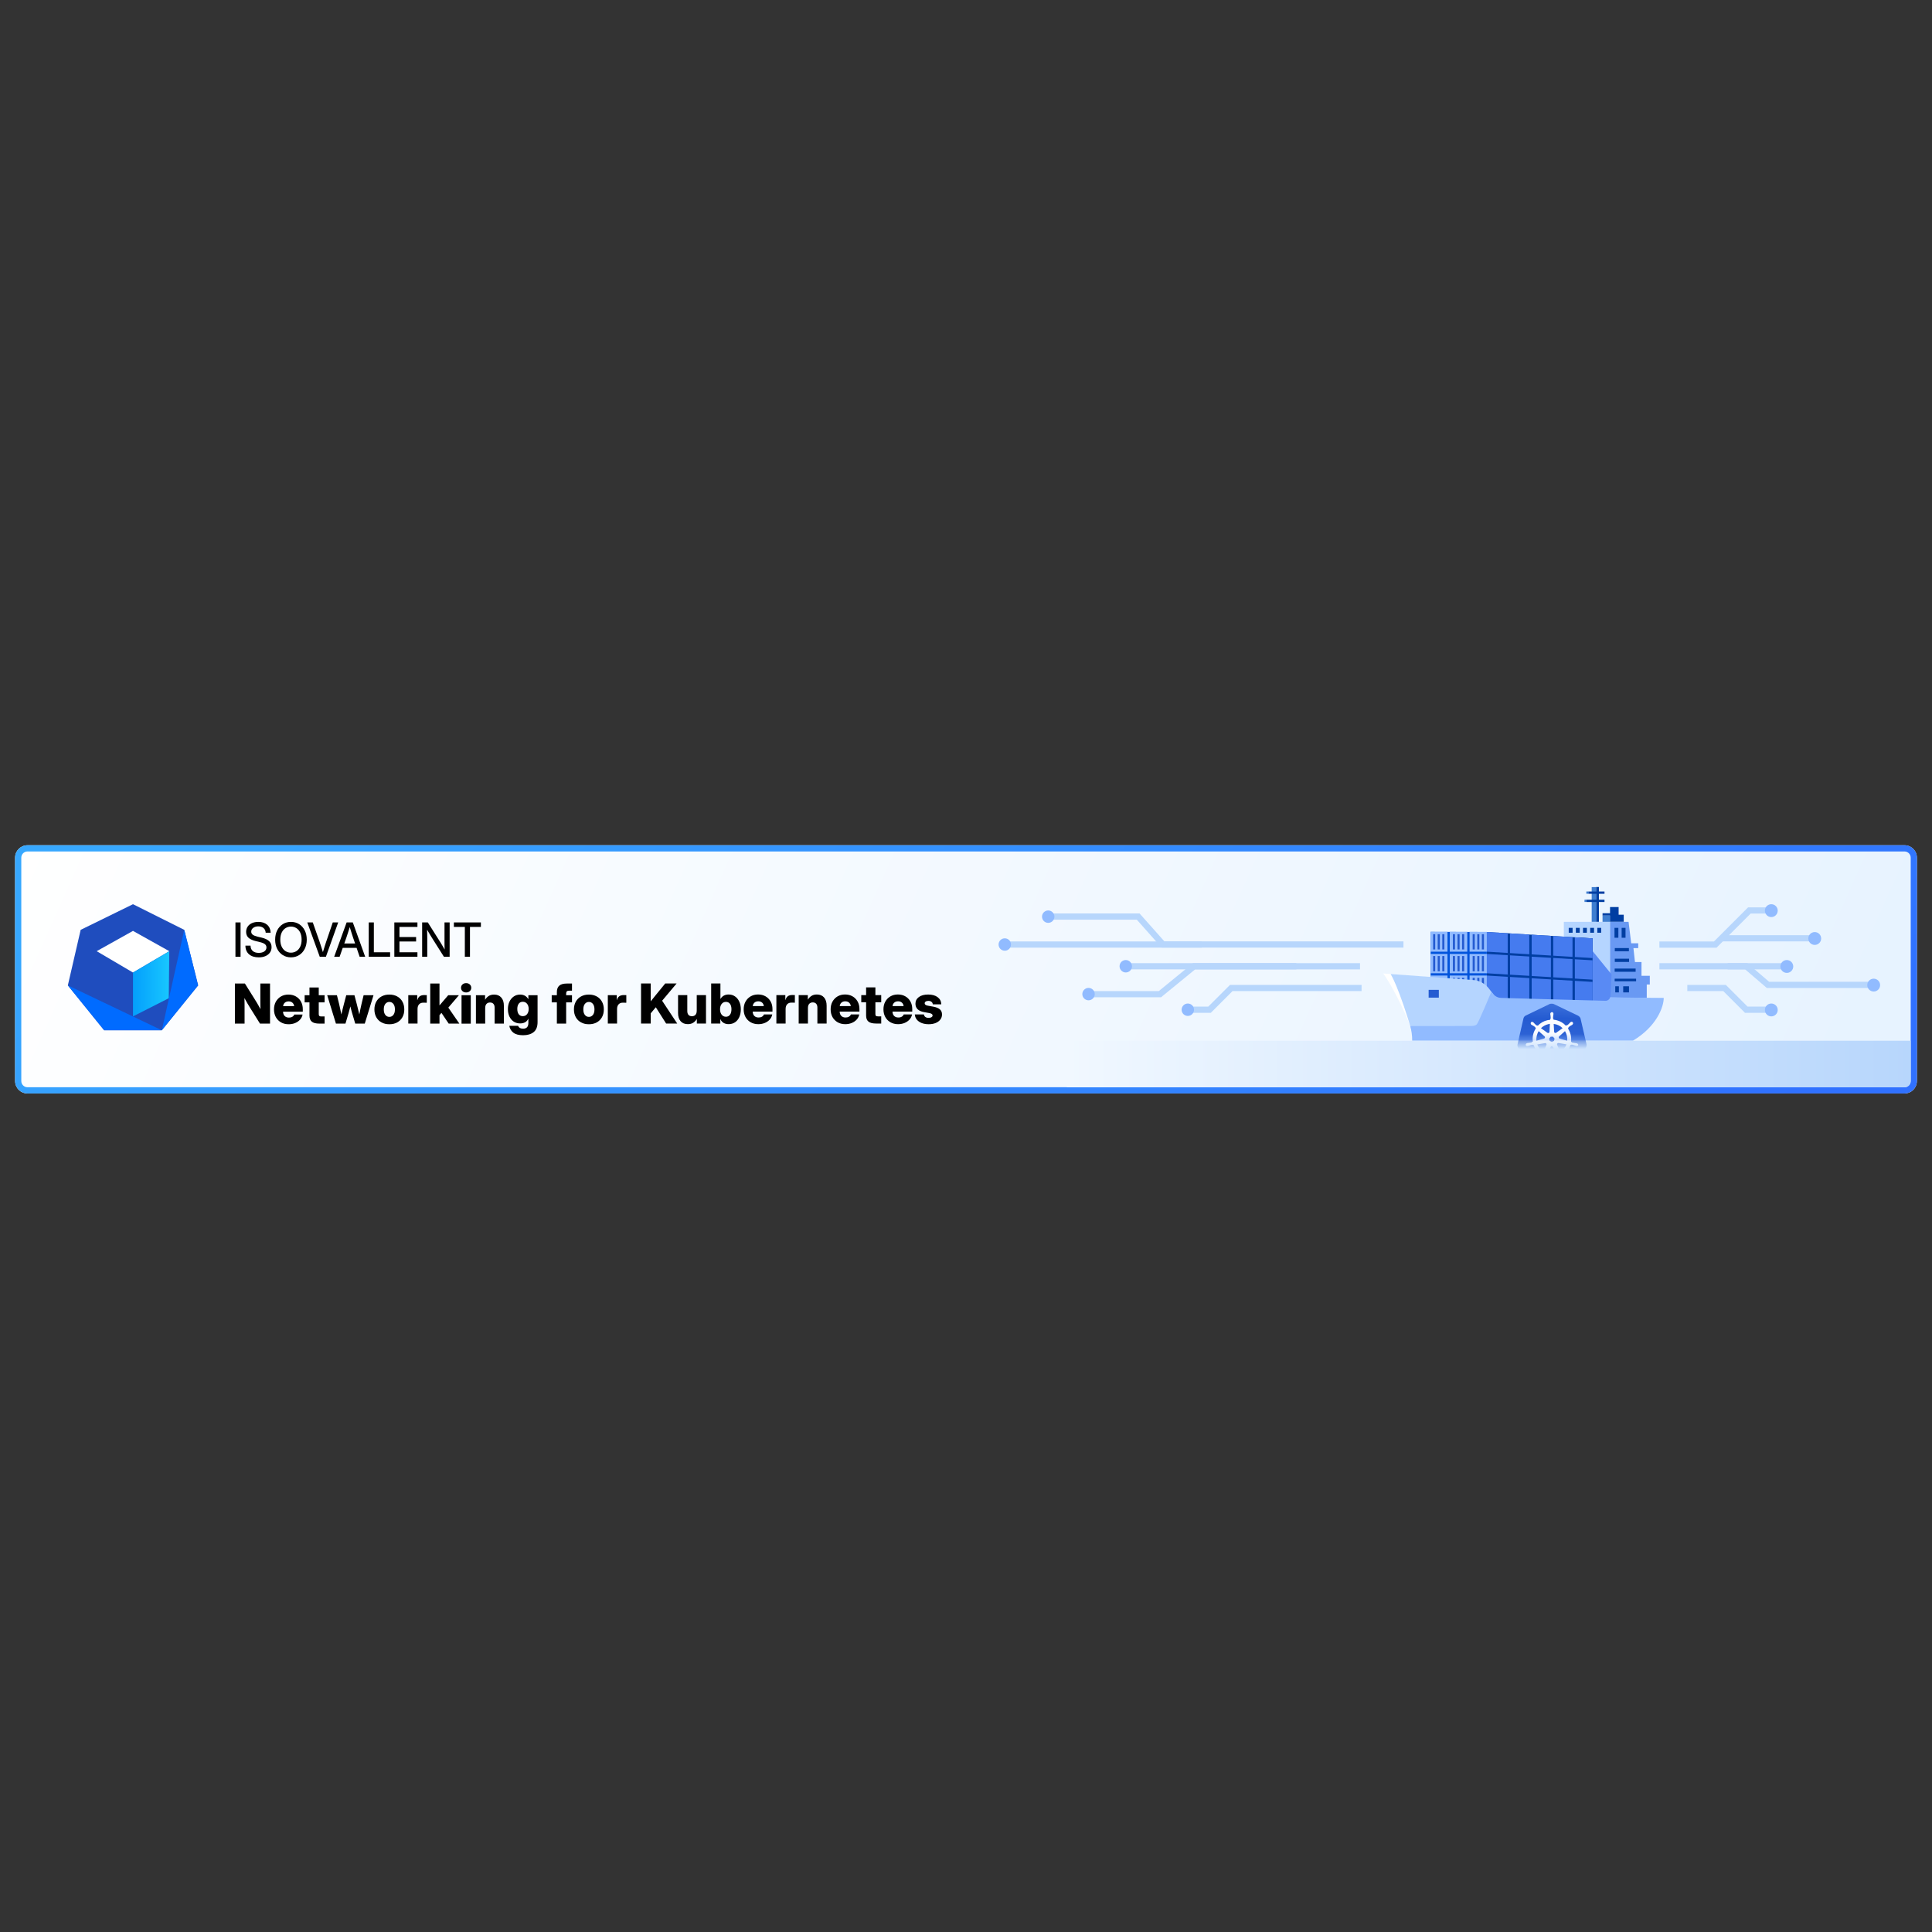 <svg width="128" height="128" viewBox="0 0 128 128" fill="none" xmlns="http://www.w3.org/2000/svg">
<rect x="0" y="0" width="128" height="128" fill="#333333" stroke="none"/>
<path d="M1 56.822C1 56.368 1.368 56 1.822 56H126.178C126.632 56 127 56.368 127 56.822V71.621C127 72.076 126.632 72.444 126.178 72.444H1.822C1.368 72.444 1 72.076 1 71.621V56.822Z" fill="url(#paint0_linear_214_9760)"/>
<path d="M126.178 72.033V72.444H1.822V72.033H126.178ZM126.589 71.621V56.822C126.589 56.595 126.405 56.411 126.178 56.411H1.822C1.595 56.411 1.411 56.595 1.411 56.822V71.621C1.411 71.849 1.595 72.033 1.822 72.033V72.444L1.78 72.443C1.359 72.421 1.022 72.084 1.001 71.664L1 71.621V56.822C1 56.368 1.368 56 1.822 56H126.178C126.632 56 127 56.368 127 56.822V71.621L126.999 71.664C126.978 72.084 126.641 72.421 126.22 72.443L126.178 72.444V72.033C126.405 72.033 126.589 71.849 126.589 71.621Z" fill="url(#paint1_linear_214_9760)"/>
<path d="M70.681 68.953H126.59V71.625C126.59 71.852 126.406 72.036 126.179 72.036H70.681V68.953Z" fill="url(#paint2_linear_214_9760)"/>
<path d="M103.608 66.662H106.67V61.074H103.608V62.593L105.099 65.227L103.608 65.92V66.662Z" fill="#B5D5FF"/>
<path d="M109.304 64.649H108.754V63.736H108.32L108.22 62.815H108.538V62.494H108.071L107.897 61.074H106.67V66.118H109.102V65.226H109.304V64.649Z" fill="#6999F3"/>
<path d="M104.338 64.984V67.126H104.183V64.975L102.907 64.898V66.872H102.751V64.889L101.476 64.811V66.618H101.321V64.802L100.044 64.725V66.364H99.889V64.716L98.505 64.633V67.13L105.513 67.552V65.055L104.338 64.984Z" fill="#003575"/>
<path d="M104.339 63.407L105.513 63.478V62.175L104.339 62.103V63.407Z" fill="#003575"/>
<path d="M99.403 66.496L98.651 65.504C98.419 65.199 98.078 65.046 97.698 64.989L91.644 64.494C91.644 64.494 92.526 65.695 93.439 67.983L99.403 68.573V66.496Z" fill="white"/>
<path d="M105.753 58.772H105.454V61.071H105.753V58.772Z" fill="#3E7ED1"/>
<path d="M105.116 59.606V59.757H104.977V59.606H105.116ZM105.239 59.062V59.213H105.099V59.062H105.239Z" fill="#3E7ED1"/>
<path d="M106.677 60.648H106.172V61.073H106.677V60.648Z" fill="#3E7ED1"/>
<path d="M105.932 58.766V59.064H106.302V59.215H105.932V59.608H106.302V59.759H105.932V61.07H105.751V59.759H105.116V59.608H105.751V59.215H105.238V59.064H105.751V58.766H105.932ZM107.238 60.094V60.602H107.577V61.069H106.669V60.653H106.173V60.503H106.669V60.094H107.238Z" fill="#003EA2"/>
<path d="M104.188 61.473V61.796H103.932V61.473H104.188ZM104.662 61.796H104.405V61.473H104.662V61.796ZM105.135 61.796H104.879V61.473H105.135V61.796ZM105.609 61.796H105.353V61.473H105.609V61.796ZM106.083 61.796H105.826V61.473H106.083V61.796Z" fill="#003EA2"/>
<path d="M107.255 65.749H107.015V65.344H107.255V65.749ZM107.925 65.344V65.749H107.542V65.344H107.925ZM108.397 65.013H106.976V64.841H108.397V65.013ZM108.365 64.382H106.976V64.17H108.365V64.382ZM107.93 63.73H106.984V63.517H107.93V63.73ZM107.918 63.024H106.984V62.812H107.918V63.024ZM107.221 62.128H106.965V61.473H107.221V62.128ZM107.695 62.128H107.438V61.473H107.695V62.128Z" fill="#003EA2"/>
<path d="M103.608 66.656H106.67L106.773 64.56L105.483 62.975L103.608 66.656Z" fill="#598AF4"/>
<path d="M98.505 61.748V66.27L105.513 66.285V62.171L98.505 61.748Z" fill="#003EA2"/>
<path d="M94.779 64.904V61.738L98.505 61.747L98.508 65.917L94.779 64.904Z" fill="#0054DC"/>
<path d="M95.9 65.364H96.051V64.631H97.212V65.364H97.363V64.631H98.508V66.379H94.779V64.631H95.9V65.364ZM95.9 64.48H94.779V63.202H95.9V64.48ZM97.212 64.48H96.05V63.202H97.212V64.48ZM98.508 64.48H97.363V63.202H98.508V64.48ZM95.9 61.738V63.052H94.779V61.738H95.9ZM97.212 63.052H96.05V61.738H97.212V63.052ZM98.508 63.052H97.363V61.738H98.508V63.052Z" fill="#91BBFF"/>
<path d="M96.397 65.29H96.258V64.785H96.397V65.29ZM96.702 65.29H96.562V64.785H96.702V65.29ZM97.007 65.29H96.867V64.785H97.007V65.29ZM97.708 65.29H97.568V64.785H97.708V65.29ZM98.012 65.29H97.873V64.785H98.012V65.29ZM98.317 65.29H98.177V64.785H98.317V65.29ZM95.087 64.35H94.947V63.339H95.087V64.35ZM95.391 64.35H95.251V63.339H95.391V64.35ZM95.695 64.35H95.556V63.339H95.695V64.35ZM96.397 64.35H96.258V63.339H96.397V64.35ZM96.702 64.35H96.562V63.339H96.702V64.35ZM97.007 64.35H96.867V63.339H97.007V64.35ZM97.708 64.35H97.568V63.339H97.708V64.35ZM98.012 64.35H97.873V63.339H98.012V64.35ZM98.317 63.339V64.35H98.177V63.339H98.317ZM95.087 62.904H94.947V61.893H95.087V62.904ZM95.391 62.904H95.251V61.893H95.391V62.904ZM95.695 62.904H95.556V61.893H95.695V62.904ZM96.397 62.904H96.258V61.893H96.397V62.904ZM96.702 62.904H96.562V61.893H96.702V62.904ZM97.007 62.904H96.867V61.893H97.007V62.904ZM97.708 62.904H97.568V61.893H97.708V62.904ZM98.012 62.904H97.873V61.893H98.012V62.904ZM98.317 62.904H98.177V61.893H98.317V62.904Z" fill="#245BD1"/>
<path d="M99.889 64.715V66.363H100.045V64.725L101.321 64.802V66.618H101.476V64.811L102.752 64.888V66.871H102.907V64.897L104.183 64.974V67.125H104.338V64.983L105.513 65.054V67.552L98.505 67.129V64.632L99.889 64.715ZM105.513 63.623V64.905L104.338 64.834V63.553L105.513 63.623ZM104.183 63.544V64.824L102.907 64.748V63.467L104.183 63.544ZM102.751 63.458V64.738L101.476 64.661V63.381L102.751 63.458ZM101.32 63.371V64.652L100.044 64.575V63.294L101.32 63.371ZM99.889 63.285V64.566L98.505 64.482V63.202L99.889 63.285ZM105.513 62.17V63.474L104.338 63.403V62.099L105.513 62.17ZM104.183 62.09V63.394L102.907 63.317V62.013L104.183 62.09ZM102.751 62.004V63.308L101.476 63.231V61.927L102.751 62.004ZM101.32 61.918V63.222L100.044 63.145V61.841L101.32 61.918ZM99.889 61.831V63.135L98.505 63.052V61.748L99.889 61.831Z" fill="#457BEF"/>
<path d="M99.403 66.493L98.651 65.502C98.42 65.197 98.078 64.994 97.699 64.937L92.131 64.531C92.131 64.531 92.675 65.358 93.61 68.571H99.403V66.493V66.493Z" fill="#B5D5FF"/>
<path d="M106.675 66.063C106.662 66.194 106.505 66.307 106.384 66.306C106.079 66.303 99.472 66.114 99.472 66.114C99.26 66.114 99.059 66.017 98.927 65.851L98.808 65.703C98.808 65.703 97.954 67.757 97.842 67.867C97.742 67.957 97.623 67.966 97.479 67.973C96.357 67.98 95.232 67.973 94.11 67.976H93.439C93.507 68.255 93.566 68.608 93.561 68.944C93.561 68.944 105.845 68.948 108.19 68.944C109.733 68.025 110.226 66.738 110.226 66.114C109.854 66.113 107.486 66.101 106.675 66.064V66.063Z" fill="#91BBFF"/>
<path d="M95.326 65.58H94.651V66.096H95.326V65.58Z" fill="#245BD1"/>
<mask id="mask0_214_9760" style="mask-type:luminance" maskUnits="userSpaceOnUse" x="93" y="65" width="18" height="4">
<path d="M106.677 66.063C106.664 66.194 106.507 66.307 106.386 66.306C106.081 66.303 99.474 66.114 99.474 66.114C99.261 66.114 99.061 66.017 98.929 65.851L98.81 65.703C98.81 65.703 97.956 67.757 97.844 67.867C97.744 67.957 97.625 67.966 97.481 67.973C96.359 67.98 95.234 67.973 94.112 67.976H93.441C93.509 68.255 93.547 68.553 93.542 68.889C93.542 68.889 105.847 68.948 108.192 68.944C109.735 68.025 110.228 66.738 110.228 66.114C109.856 66.113 107.488 66.101 106.677 66.064V66.063Z" fill="white"/>
</mask>
<g mask="url(#mask0_214_9760)">
<path d="M104.717 67.484C104.691 67.4 104.628 67.332 104.549 67.29L102.951 66.524C102.909 66.503 102.862 66.498 102.82 66.498C102.778 66.498 102.731 66.498 102.689 66.508L101.091 67.279C101.012 67.316 100.954 67.384 100.933 67.473L100.54 69.197C100.525 69.286 100.546 69.375 100.598 69.449L101.703 70.816C101.766 70.879 101.855 70.921 101.945 70.926H103.705C103.8 70.937 103.889 70.895 103.946 70.816L105.052 69.449C105.104 69.375 105.125 69.286 105.115 69.197L104.716 67.484H104.717Z" fill="#245BD1"/>
<path d="M104.471 69.126C104.466 69.126 104.461 69.126 104.461 69.121C104.461 69.116 104.45 69.116 104.44 69.116C104.419 69.11 104.398 69.11 104.377 69.11C104.366 69.11 104.356 69.11 104.346 69.105H104.34C104.283 69.1 104.22 69.089 104.162 69.074C104.146 69.069 104.131 69.053 104.125 69.037L104.083 69.026C104.104 68.874 104.094 68.717 104.062 68.565C104.026 68.413 103.963 68.266 103.879 68.135L103.91 68.104V68.099C103.91 68.083 103.916 68.062 103.926 68.052C103.973 68.01 104.021 67.978 104.073 67.947C104.083 67.942 104.094 67.936 104.104 67.931C104.125 67.921 104.141 67.91 104.162 67.9C104.167 67.894 104.173 67.894 104.178 67.889C104.183 67.884 104.178 67.884 104.178 67.879C104.225 67.842 104.235 67.779 104.199 67.732C104.183 67.711 104.152 67.695 104.125 67.695C104.099 67.695 104.073 67.706 104.052 67.721L104.047 67.727C104.042 67.732 104.036 67.737 104.031 67.737C104.015 67.753 104 67.769 103.989 67.784C103.984 67.795 103.973 67.8 103.968 67.805C103.931 67.847 103.884 67.889 103.837 67.921C103.827 67.926 103.816 67.931 103.806 67.931C103.8 67.931 103.79 67.931 103.785 67.926H103.779L103.737 67.952C103.696 67.91 103.648 67.868 103.606 67.826C103.413 67.674 103.171 67.58 102.925 67.554L102.92 67.512V67.517C102.904 67.507 102.899 67.491 102.894 67.475C102.894 67.417 102.894 67.36 102.904 67.297V67.292C102.904 67.281 102.909 67.271 102.909 67.26C102.915 67.239 102.915 67.218 102.92 67.197V67.166C102.925 67.113 102.883 67.061 102.831 67.056C102.799 67.05 102.768 67.066 102.742 67.092C102.721 67.113 102.71 67.14 102.71 67.166V67.192C102.71 67.213 102.715 67.234 102.721 67.255C102.726 67.265 102.726 67.276 102.726 67.286V67.292C102.736 67.349 102.736 67.407 102.736 67.47C102.731 67.486 102.726 67.501 102.71 67.512V67.522L102.705 67.564C102.647 67.569 102.59 67.58 102.527 67.59C102.28 67.643 102.055 67.774 101.882 67.957L101.851 67.936H101.845C101.84 67.936 101.835 67.942 101.824 67.942C101.814 67.942 101.803 67.936 101.793 67.931C101.746 67.894 101.699 67.852 101.662 67.811C101.657 67.8 101.646 67.795 101.641 67.79C101.625 67.774 101.615 67.758 101.599 67.742C101.594 67.737 101.588 67.737 101.583 67.732L101.578 67.727C101.557 67.711 101.531 67.7 101.505 67.7C101.473 67.7 101.447 67.711 101.431 67.737C101.4 67.784 101.41 67.847 101.452 67.884C101.457 67.884 101.457 67.889 101.457 67.889C101.457 67.889 101.468 67.9 101.473 67.9C101.489 67.91 101.51 67.921 101.531 67.931C101.541 67.936 101.552 67.942 101.562 67.947C101.615 67.978 101.667 68.01 101.709 68.052C101.72 68.062 101.73 68.083 101.725 68.099V68.094L101.756 68.125C101.751 68.135 101.746 68.141 101.74 68.151C101.578 68.408 101.51 68.712 101.557 69.01L101.515 69.021C101.515 69.026 101.51 69.026 101.51 69.026C101.505 69.042 101.489 69.052 101.473 69.063C101.415 69.079 101.358 69.089 101.295 69.094C101.284 69.094 101.274 69.094 101.263 69.099C101.243 69.099 101.222 69.105 101.201 69.105C101.195 69.105 101.19 69.11 101.18 69.11C101.176 69.11 101.173 69.112 101.169 69.115C101.111 69.126 101.075 69.178 101.085 69.236C101.096 69.283 101.143 69.314 101.19 69.309C101.201 69.309 101.206 69.309 101.216 69.304C101.22 69.304 101.222 69.302 101.222 69.299C101.222 69.293 101.237 69.299 101.243 69.299C101.263 69.293 101.284 69.283 101.3 69.278C101.311 69.272 101.321 69.267 101.332 69.267H101.337C101.395 69.246 101.447 69.231 101.51 69.22H101.515C101.531 69.22 101.547 69.225 101.557 69.236C101.562 69.236 101.562 69.241 101.562 69.241L101.609 69.236C101.688 69.477 101.835 69.692 102.039 69.849C102.086 69.886 102.128 69.917 102.181 69.943L102.155 69.98C102.155 69.985 102.16 69.985 102.16 69.985C102.17 70.001 102.17 70.022 102.165 70.038C102.144 70.09 102.113 70.142 102.081 70.19V70.195C102.076 70.205 102.071 70.211 102.06 70.221C102.05 70.232 102.039 70.253 102.024 70.273C102.018 70.279 102.018 70.284 102.013 70.289C102.013 70.289 102.013 70.294 102.008 70.294C101.982 70.347 102.003 70.41 102.05 70.436C102.06 70.441 102.076 70.447 102.086 70.447C102.128 70.447 102.165 70.42 102.186 70.384C102.186 70.384 102.186 70.378 102.191 70.378C102.191 70.373 102.196 70.368 102.202 70.363C102.207 70.342 102.217 70.326 102.223 70.305L102.233 70.273C102.249 70.216 102.275 70.163 102.301 70.111C102.312 70.095 102.328 70.085 102.343 70.08C102.347 70.08 102.348 70.078 102.348 70.074L102.369 70.032C102.516 70.09 102.668 70.116 102.825 70.116C102.92 70.116 103.014 70.106 103.109 70.08C103.166 70.069 103.224 70.048 103.276 70.032L103.297 70.069C103.301 70.069 103.302 70.071 103.302 70.074C103.318 70.08 103.334 70.09 103.344 70.106C103.371 70.158 103.397 70.211 103.413 70.268V70.273L103.423 70.305C103.428 70.326 103.433 70.347 103.444 70.363C103.449 70.368 103.449 70.373 103.454 70.378C103.454 70.378 103.454 70.384 103.46 70.384C103.481 70.42 103.517 70.447 103.559 70.447C103.575 70.447 103.585 70.441 103.601 70.436C103.622 70.425 103.643 70.405 103.648 70.378C103.654 70.352 103.654 70.326 103.643 70.3C103.643 70.294 103.638 70.294 103.638 70.294C103.638 70.289 103.633 70.284 103.627 70.279C103.617 70.258 103.606 70.242 103.591 70.226C103.585 70.216 103.58 70.211 103.57 70.2V70.19C103.533 70.142 103.507 70.09 103.486 70.038C103.481 70.022 103.481 70.001 103.491 69.985C103.491 69.98 103.496 69.98 103.496 69.98L103.481 69.938C103.748 69.776 103.952 69.524 104.047 69.225L104.089 69.231C104.094 69.231 104.094 69.225 104.094 69.225C104.104 69.215 104.12 69.21 104.136 69.21H104.141C104.199 69.22 104.256 69.236 104.309 69.257H104.314C104.325 69.262 104.335 69.267 104.346 69.267C104.366 69.278 104.382 69.288 104.403 69.293C104.408 69.293 104.414 69.299 104.424 69.299C104.428 69.299 104.431 69.3 104.435 69.304C104.445 69.309 104.45 69.309 104.461 69.309C104.508 69.309 104.55 69.278 104.566 69.236C104.56 69.178 104.518 69.136 104.471 69.126V69.126ZM102.957 68.964L102.815 69.032L102.674 68.964L102.637 68.812L102.737 68.686H102.894L102.994 68.812L102.957 68.964ZM103.811 68.623C103.837 68.733 103.842 68.843 103.832 68.953L103.334 68.812C103.287 68.801 103.261 68.754 103.271 68.707C103.276 68.691 103.281 68.681 103.292 68.67L103.685 68.314C103.743 68.408 103.785 68.513 103.811 68.623ZM103.528 68.12L103.098 68.424C103.061 68.445 103.009 68.44 102.983 68.403C102.972 68.393 102.967 68.382 102.967 68.367L102.936 67.837C103.166 67.863 103.371 67.963 103.528 68.12ZM102.58 67.853L102.684 67.832L102.658 68.356C102.658 68.403 102.616 68.44 102.569 68.44C102.553 68.44 102.543 68.435 102.527 68.43L102.092 68.12C102.228 67.989 102.396 67.895 102.58 67.853ZM101.94 68.314L102.328 68.66C102.365 68.691 102.37 68.743 102.338 68.78C102.328 68.796 102.318 68.801 102.297 68.806L101.788 68.953C101.772 68.733 101.825 68.508 101.94 68.314ZM101.851 69.2L102.37 69.11C102.412 69.11 102.454 69.137 102.459 69.178C102.464 69.194 102.464 69.215 102.454 69.231L102.255 69.713C102.071 69.593 101.924 69.409 101.851 69.2ZM103.04 69.849C102.967 69.865 102.894 69.876 102.815 69.876C102.705 69.876 102.59 69.855 102.485 69.823L102.742 69.357C102.768 69.325 102.81 69.315 102.846 69.336C102.862 69.346 102.873 69.357 102.888 69.373L103.14 69.829C103.109 69.834 103.077 69.839 103.04 69.849ZM103.68 69.393C103.601 69.519 103.491 69.629 103.365 69.708L103.161 69.215C103.15 69.173 103.171 69.131 103.208 69.116C103.224 69.11 103.24 69.105 103.255 69.105L103.779 69.194C103.753 69.268 103.722 69.336 103.68 69.393Z" fill="white"/>
</g>
<path d="M111.789 65.252V65.663H114.171L115.609 67.102H117.133V66.691H115.78L114.341 65.252H111.789Z" fill="#B7D6FC"/>
<path d="M109.939 62.787V62.376H113.554L115.815 60.115H117.339V60.526H115.985L113.724 62.787H109.939Z" fill="#B7D6FC"/>
<path d="M114.461 63.812V64.224H115.619L117 65.407L117.057 65.457H124.122V65.046H117.209L115.828 63.862L115.771 63.812H114.461Z" fill="#B7D6FC"/>
<path d="M109.94 63.812V64.224H118.059V63.812H109.94Z" fill="#B7D6FC"/>
<path d="M114.051 61.959V62.37H120.114V61.959H114.051Z" fill="#B7D6FC"/>
<path d="M117.353 67.338C117.589 67.338 117.779 67.147 117.779 66.912C117.779 66.677 117.589 66.486 117.353 66.486C117.118 66.486 116.928 66.677 116.928 66.912C116.928 67.147 117.118 67.338 117.353 67.338Z" fill="#91BBFF"/>
<path d="M118.382 64.457C118.617 64.457 118.807 64.266 118.807 64.031C118.807 63.796 118.617 63.605 118.382 63.605C118.147 63.605 117.956 63.796 117.956 64.031C117.956 64.266 118.147 64.457 118.382 64.457Z" fill="#91BBFF"/>
<path d="M124.137 65.691C124.372 65.691 124.562 65.501 124.562 65.266C124.562 65.03 124.372 64.84 124.137 64.84C123.902 64.84 123.711 65.03 123.711 65.266C123.711 65.501 123.902 65.691 124.137 65.691Z" fill="#91BBFF"/>
<path d="M120.231 62.603C120.466 62.603 120.657 62.413 120.657 62.178C120.657 61.943 120.466 61.752 120.231 61.752C119.996 61.752 119.806 61.943 119.806 62.178C119.806 62.413 119.996 62.603 120.231 62.603Z" fill="#91BBFF"/>
<path d="M117.353 60.758C117.589 60.758 117.779 60.567 117.779 60.332C117.779 60.097 117.589 59.906 117.353 59.906C117.118 59.906 116.928 60.097 116.928 60.332C116.928 60.567 117.118 60.758 117.353 60.758Z" fill="#91BBFF"/>
<path d="M90.207 65.252V65.663H81.659L80.221 67.102H78.697V66.691H80.05L81.489 65.252H90.207Z" fill="#B7D6FC"/>
<path d="M90.105 63.812V64.224H79.181L76.92 66.073H72.119V65.662H76.773L79.034 63.812H90.105Z" fill="#B7D6FC"/>
<path d="M75.501 60.52L75.562 60.589L77.145 62.369H92.982V62.781H76.96L76.899 62.712L75.316 60.931H69.653V60.52H75.501Z" fill="#B7D6FC"/>
<path d="M79.621 62.373V62.784H66.466V62.373H79.621Z" fill="#B7D6FC"/>
<path d="M85.89 63.812V64.224H74.79V63.812H85.89Z" fill="#B7D6FC"/>
<path d="M66.98 62.577C66.98 62.804 66.796 62.988 66.569 62.988C66.342 62.988 66.158 62.804 66.158 62.577C66.158 62.35 66.342 62.166 66.569 62.166C66.796 62.166 66.98 62.35 66.98 62.577Z" fill="#91BBFF"/>
<path d="M69.858 60.731C69.858 60.958 69.674 61.142 69.447 61.142C69.22 61.142 69.036 60.958 69.036 60.731C69.036 60.504 69.22 60.32 69.447 60.32C69.674 60.32 69.858 60.504 69.858 60.731Z" fill="#91BBFF"/>
<path d="M72.53 65.862C72.53 66.089 72.346 66.273 72.119 66.273C71.892 66.273 71.707 66.089 71.707 65.862C71.707 65.635 71.892 65.451 72.119 65.451C72.346 65.451 72.53 65.635 72.53 65.862Z" fill="#91BBFF"/>
<path d="M74.996 64.017C74.996 64.244 74.812 64.428 74.585 64.428C74.358 64.428 74.174 64.244 74.174 64.017C74.174 63.789 74.358 63.605 74.585 63.605C74.812 63.605 74.996 63.789 74.996 64.017Z" fill="#91BBFF"/>
<path d="M79.107 66.897C79.107 67.124 78.923 67.308 78.696 67.308C78.469 67.308 78.285 67.124 78.285 66.897C78.285 66.67 78.469 66.486 78.696 66.486C78.923 66.486 79.107 66.67 79.107 66.897Z" fill="#91BBFF"/>
<path d="M30.071 61.411V61.113H31.86V61.411H31.137V63.389H30.797V61.411H30.071Z" fill="black"/>
<path d="M27.968 63.389V61.113H28.344L29.213 62.489C29.239 62.532 29.276 62.593 29.321 62.671C29.367 62.749 29.413 62.829 29.459 62.909C29.456 62.827 29.453 62.743 29.451 62.659C29.45 62.573 29.45 62.51 29.45 62.468V61.113H29.79V63.389H29.411L28.634 62.159C28.602 62.109 28.557 62.035 28.497 61.936C28.438 61.837 28.37 61.722 28.295 61.593C28.3 61.726 28.303 61.841 28.304 61.938C28.306 62.034 28.307 62.107 28.307 62.158V63.389H27.968Z" fill="black"/>
<path d="M26.126 63.389V61.113H27.656V61.411H26.465V62.081H27.568V62.376H26.465V63.091H27.656V63.389H26.126Z" fill="black"/>
<path d="M24.43 63.389V61.113H24.769V63.091H25.845V63.389H24.43Z" fill="black"/>
<path d="M22.139 63.389L22.965 61.113H23.375L24.195 63.389H23.827L23.625 62.798H22.707L22.5 63.389H22.139ZM22.81 62.509H23.526L23.388 62.106C23.358 62.012 23.325 61.912 23.291 61.805C23.256 61.698 23.216 61.571 23.172 61.423C23.126 61.571 23.085 61.698 23.051 61.805C23.016 61.912 22.983 62.012 22.952 62.106L22.81 62.509Z" fill="black"/>
<path d="M21.185 63.389L20.358 61.113H20.723L21.174 62.396C21.201 62.478 21.233 62.576 21.269 62.688C21.304 62.8 21.346 62.931 21.394 63.08C21.44 62.931 21.48 62.8 21.514 62.688C21.55 62.576 21.582 62.478 21.609 62.396L22.047 61.113H22.406L21.592 63.389H21.185Z" fill="black"/>
<path d="M19.276 63.427C19.075 63.427 18.895 63.377 18.737 63.279C18.579 63.18 18.455 63.042 18.364 62.866C18.275 62.69 18.23 62.486 18.23 62.254C18.23 62.021 18.275 61.816 18.364 61.64C18.455 61.463 18.579 61.325 18.737 61.226C18.895 61.127 19.075 61.078 19.276 61.078C19.479 61.078 19.659 61.127 19.817 61.226C19.974 61.325 20.098 61.463 20.188 61.64C20.278 61.816 20.324 62.021 20.324 62.254C20.324 62.486 20.278 62.69 20.188 62.866C20.098 63.042 19.974 63.18 19.817 63.279C19.659 63.377 19.479 63.427 19.276 63.427ZM19.276 63.117C19.407 63.117 19.526 63.084 19.633 63.018C19.74 62.95 19.825 62.853 19.888 62.724C19.951 62.595 19.983 62.438 19.983 62.254C19.983 62.069 19.951 61.911 19.888 61.782C19.825 61.653 19.74 61.555 19.633 61.489C19.526 61.422 19.407 61.388 19.276 61.388C19.146 61.388 19.027 61.422 18.92 61.489C18.813 61.555 18.728 61.653 18.665 61.782C18.602 61.911 18.57 62.069 18.57 62.254C18.57 62.438 18.602 62.595 18.665 62.724C18.728 62.853 18.813 62.95 18.92 63.018C19.027 63.084 19.146 63.117 19.276 63.117Z" fill="black"/>
<path d="M17.141 63.427C16.869 63.427 16.653 63.358 16.495 63.221C16.339 63.082 16.26 62.893 16.26 62.653H16.599C16.6 62.802 16.648 62.919 16.743 63.004C16.838 63.088 16.971 63.131 17.141 63.131C17.296 63.131 17.42 63.098 17.512 63.033C17.606 62.967 17.653 62.878 17.653 62.767C17.653 62.68 17.619 62.609 17.552 62.555C17.486 62.5 17.374 62.453 17.216 62.416L16.967 62.356C16.737 62.301 16.569 62.225 16.463 62.127C16.358 62.029 16.306 61.9 16.306 61.742C16.306 61.609 16.34 61.492 16.407 61.393C16.474 61.293 16.568 61.216 16.689 61.161C16.811 61.106 16.954 61.078 17.117 61.078C17.362 61.078 17.557 61.142 17.702 61.27C17.847 61.399 17.924 61.574 17.931 61.796H17.603C17.594 61.664 17.547 61.562 17.459 61.487C17.372 61.412 17.256 61.374 17.112 61.374C16.975 61.374 16.862 61.407 16.775 61.474C16.687 61.539 16.644 61.623 16.644 61.726C16.644 61.808 16.677 61.875 16.744 61.927C16.811 61.978 16.923 62.022 17.079 62.06L17.325 62.118C17.553 62.172 17.721 62.25 17.829 62.352C17.938 62.453 17.992 62.586 17.992 62.749C17.992 62.885 17.957 63.004 17.887 63.106C17.816 63.208 17.718 63.287 17.59 63.343C17.463 63.399 17.314 63.427 17.141 63.427Z" fill="black"/>
<path d="M15.938 61.113V63.389H15.599V61.113H15.938Z" fill="black"/>
<path d="M61.493 65.89C61.756 65.89 61.965 65.948 62.121 66.065C62.276 66.181 62.357 66.34 62.363 66.54H61.798C61.797 66.475 61.77 66.421 61.716 66.377C61.664 66.333 61.597 66.311 61.515 66.311C61.435 66.311 61.373 66.326 61.328 66.357C61.284 66.388 61.262 66.427 61.262 66.473C61.262 66.55 61.33 66.602 61.465 66.628L61.843 66.697C62.036 66.733 62.179 66.792 62.272 66.876C62.364 66.959 62.411 67.07 62.411 67.21C62.411 67.339 62.374 67.452 62.299 67.549C62.225 67.646 62.122 67.722 61.989 67.777C61.857 67.83 61.703 67.857 61.527 67.857C61.354 67.857 61.2 67.831 61.066 67.779C60.932 67.727 60.824 67.652 60.743 67.554C60.664 67.457 60.619 67.342 60.608 67.209H61.212C61.221 67.279 61.252 67.334 61.305 67.374C61.357 67.415 61.428 67.435 61.518 67.435C61.603 67.435 61.669 67.42 61.716 67.39C61.764 67.361 61.787 67.322 61.787 67.275C61.787 67.196 61.711 67.143 61.559 67.116L61.219 67.055C61.034 67.022 60.892 66.959 60.795 66.865C60.699 66.771 60.651 66.65 60.651 66.501C60.651 66.316 60.726 66.168 60.875 66.058C61.025 65.946 61.231 65.89 61.493 65.89ZM50.223 65.887C50.412 65.887 50.577 65.928 50.72 66.011C50.864 66.093 50.976 66.207 51.057 66.353C51.138 66.498 51.178 66.666 51.178 66.856V67.022H49.868C49.872 67.142 49.908 67.237 49.975 67.307C50.044 67.377 50.139 67.412 50.26 67.412C50.35 67.412 50.426 67.393 50.487 67.356C50.548 67.32 50.591 67.27 50.613 67.209H51.164C51.141 67.335 51.086 67.446 51 67.543C50.913 67.641 50.804 67.717 50.672 67.772C50.541 67.826 50.397 67.854 50.239 67.854C50.047 67.854 49.877 67.811 49.731 67.727C49.586 67.643 49.473 67.527 49.391 67.38C49.31 67.231 49.27 67.061 49.27 66.87C49.27 66.679 49.31 66.51 49.391 66.362C49.473 66.214 49.586 66.097 49.729 66.013C49.873 65.929 50.038 65.887 50.223 65.887ZM55.985 65.887C56.174 65.887 56.339 65.928 56.482 66.011C56.626 66.093 56.738 66.207 56.819 66.353C56.9 66.498 56.94 66.666 56.94 66.856V67.022H55.63C55.634 67.142 55.669 67.237 55.737 67.307C55.806 67.377 55.901 67.412 56.022 67.412C56.112 67.412 56.188 67.393 56.248 67.356C56.31 67.32 56.352 67.27 56.375 67.209H56.925C56.903 67.335 56.848 67.446 56.762 67.543C56.675 67.641 56.566 67.717 56.434 67.772C56.303 67.826 56.159 67.854 56.001 67.854C55.809 67.854 55.639 67.811 55.493 67.727C55.348 67.643 55.235 67.527 55.153 67.38C55.072 67.231 55.032 67.061 55.032 66.87C55.032 66.679 55.072 66.51 55.153 66.362C55.235 66.214 55.348 66.097 55.491 66.013C55.635 65.929 55.8 65.887 55.985 65.887ZM59.484 65.887C59.673 65.887 59.839 65.928 59.981 66.011C60.125 66.093 60.237 66.207 60.318 66.353C60.399 66.498 60.439 66.666 60.439 66.856V67.022H59.13C59.133 67.142 59.169 67.237 59.236 67.307C59.305 67.377 59.4 67.412 59.522 67.412C59.612 67.412 59.687 67.393 59.748 67.356C59.809 67.32 59.852 67.27 59.874 67.209H60.425C60.402 67.335 60.348 67.446 60.261 67.543C60.174 67.641 60.065 67.717 59.933 67.772C59.802 67.826 59.658 67.854 59.5 67.854C59.308 67.854 59.139 67.811 58.992 67.727C58.847 67.643 58.734 67.527 58.652 67.38C58.571 67.231 58.531 67.061 58.531 66.87C58.531 66.679 58.571 66.51 58.652 66.362C58.734 66.214 58.847 66.097 58.991 66.013C59.134 65.929 59.299 65.887 59.484 65.887ZM45.535 66.984C45.535 67.096 45.562 67.181 45.616 67.241C45.669 67.299 45.745 67.328 45.842 67.328C45.938 67.328 46.016 67.298 46.074 67.237C46.132 67.175 46.161 67.08 46.161 66.952V65.93H46.774V67.811H46.168V67.506C46.105 67.613 46.025 67.698 45.928 67.759C45.83 67.821 45.711 67.852 45.569 67.852C45.365 67.852 45.206 67.787 45.092 67.656C44.979 67.525 44.923 67.344 44.923 67.113V65.93H45.535V66.984ZM47.73 66.182H47.734C47.85 65.986 48.03 65.888 48.274 65.888C48.433 65.888 48.573 65.93 48.694 66.013C48.816 66.096 48.91 66.212 48.978 66.359C49.047 66.506 49.081 66.675 49.081 66.867C49.081 67.065 49.047 67.238 48.979 67.387C48.913 67.534 48.818 67.649 48.696 67.731C48.575 67.811 48.432 67.852 48.268 67.852C48.145 67.852 48.036 67.825 47.941 67.77C47.847 67.714 47.776 67.631 47.727 67.52H47.723V67.811H47.117V65.156H47.73V66.182ZM43.112 66.341C43.173 66.265 43.234 66.189 43.296 66.113C43.358 66.036 43.42 65.959 43.481 65.883L44.075 65.156H44.828L43.868 66.3L44.866 67.811H44.132L43.449 66.733L43.112 67.136V67.811H42.471V65.156H43.112V66.341ZM52.584 65.924C52.611 65.924 52.638 65.925 52.662 65.926V66.432C52.64 66.431 52.605 66.43 52.557 66.428C52.51 66.427 52.464 66.427 52.42 66.427C52.31 66.427 52.22 66.463 52.151 66.537C52.083 66.611 52.049 66.714 52.049 66.847V67.811H51.437V65.93H52.03V66.261H52.035C52.07 66.141 52.123 66.055 52.196 66.002C52.269 65.949 52.369 65.922 52.495 65.922C52.528 65.922 52.558 65.923 52.584 65.924ZM54.12 65.888C54.324 65.888 54.483 65.954 54.595 66.084C54.709 66.215 54.766 66.396 54.766 66.628V67.811H54.154V66.756C54.154 66.645 54.127 66.559 54.073 66.501C54.02 66.442 53.944 66.412 53.847 66.412C53.751 66.412 53.674 66.443 53.615 66.505C53.557 66.566 53.528 66.66 53.528 66.788V67.811H52.915V65.93H53.521V66.234C53.584 66.127 53.664 66.043 53.762 65.981C53.859 65.919 53.978 65.888 54.12 65.888ZM57.997 65.93H58.383V66.403H57.997V67.178C57.997 67.239 58.008 67.281 58.032 67.303C58.056 67.326 58.102 67.337 58.171 67.337H58.383V67.811H58.036C57.81 67.811 57.644 67.769 57.539 67.684C57.434 67.599 57.382 67.465 57.382 67.282V66.403H57.061V65.93H57.382V65.416H57.997V65.93ZM48.096 66.377C47.98 66.377 47.887 66.421 47.814 66.51C47.742 66.599 47.705 66.718 47.705 66.867C47.705 67.017 47.742 67.138 47.814 67.228C47.887 67.317 47.98 67.362 48.096 67.362C48.209 67.362 48.298 67.318 48.363 67.23C48.428 67.142 48.461 67.021 48.461 66.867C48.461 66.713 48.428 66.594 48.363 66.507C48.298 66.42 48.209 66.377 48.096 66.377ZM50.239 66.339C50.136 66.339 50.052 66.367 49.988 66.423C49.924 66.479 49.885 66.556 49.872 66.654H50.606C50.592 66.556 50.553 66.479 50.489 66.423C50.424 66.367 50.341 66.339 50.239 66.339ZM56.001 66.339C55.898 66.339 55.814 66.367 55.75 66.423C55.685 66.479 55.647 66.556 55.634 66.654H56.368C56.354 66.556 56.314 66.479 56.25 66.423C56.186 66.367 56.103 66.339 56.001 66.339ZM59.5 66.339C59.397 66.339 59.313 66.367 59.249 66.423C59.185 66.479 59.146 66.556 59.133 66.654H59.867C59.853 66.556 59.814 66.479 59.749 66.423C59.685 66.367 59.602 66.339 59.5 66.339Z" fill="black"/>
<path d="M40.27 67.814V65.933H40.863V66.264H40.868C40.903 66.144 40.956 66.058 41.029 66.006C41.102 65.953 41.202 65.926 41.328 65.926C41.361 65.926 41.391 65.926 41.417 65.928C41.444 65.928 41.47 65.928 41.495 65.929V66.435C41.473 66.434 41.438 66.433 41.39 66.432C41.343 66.431 41.297 66.43 41.253 66.43C41.142 66.43 41.053 66.467 40.984 66.54C40.916 66.614 40.882 66.717 40.882 66.85V67.814H40.27Z" fill="black"/>
<path d="M39.016 67.859C38.819 67.859 38.646 67.819 38.498 67.738C38.349 67.658 38.233 67.544 38.15 67.396C38.067 67.249 38.025 67.076 38.025 66.876C38.025 66.679 38.067 66.507 38.15 66.359C38.233 66.211 38.349 66.096 38.498 66.016C38.646 65.934 38.819 65.893 39.016 65.893C39.212 65.893 39.384 65.934 39.533 66.016C39.682 66.096 39.798 66.211 39.88 66.359C39.963 66.507 40.005 66.679 40.005 66.876C40.005 67.076 39.963 67.249 39.88 67.396C39.798 67.542 39.682 67.656 39.533 67.738C39.384 67.819 39.212 67.859 39.016 67.859ZM39.016 67.371C39.123 67.371 39.211 67.329 39.28 67.243C39.35 67.157 39.385 67.035 39.385 66.876C39.385 66.717 39.35 66.594 39.28 66.509C39.211 66.424 39.123 66.381 39.016 66.381C38.909 66.381 38.821 66.424 38.751 66.509C38.682 66.594 38.647 66.717 38.647 66.876C38.647 67.035 38.682 67.157 38.751 67.243C38.819 67.329 38.908 67.371 39.016 67.371Z" fill="black"/>
<path d="M37.896 65.935V66.409H37.509V67.817H36.894V66.409H36.552V65.935H36.894V65.727C36.894 65.536 36.948 65.394 37.055 65.301C37.163 65.208 37.329 65.162 37.553 65.162H37.896V65.636H37.709C37.636 65.636 37.584 65.651 37.553 65.682C37.524 65.712 37.509 65.763 37.509 65.834V65.935H37.896Z" fill="black"/>
<path d="M34.657 68.587C34.367 68.587 34.149 68.528 34.003 68.41C33.858 68.293 33.772 68.144 33.743 67.963H34.329C34.346 68.021 34.383 68.067 34.44 68.1C34.497 68.135 34.569 68.152 34.657 68.152C34.89 68.152 35.006 68.026 35.006 67.774V67.484H35.004C34.955 67.595 34.883 67.677 34.789 67.728C34.695 67.779 34.587 67.804 34.465 67.804C34.3 67.804 34.156 67.764 34.033 67.683C33.912 67.601 33.818 67.489 33.75 67.347C33.684 67.204 33.65 67.041 33.65 66.857C33.65 66.67 33.685 66.504 33.754 66.359C33.823 66.215 33.918 66.101 34.039 66.019C34.16 65.936 34.3 65.894 34.459 65.894C34.703 65.894 34.885 65.996 35.004 66.199H35.006V65.936H35.615V67.714C35.615 68.02 35.529 68.242 35.355 68.38C35.183 68.518 34.95 68.587 34.657 68.587ZM34.636 67.323C34.752 67.323 34.846 67.281 34.917 67.195C34.99 67.108 35.026 66.992 35.026 66.846C35.026 66.702 34.99 66.587 34.917 66.5C34.846 66.414 34.752 66.37 34.636 66.37C34.523 66.37 34.434 66.412 34.368 66.497C34.304 66.581 34.272 66.698 34.272 66.846C34.272 66.996 34.304 67.113 34.368 67.197C34.434 67.281 34.523 67.323 34.636 67.323Z" fill="black"/>
<path d="M32.145 66.794V67.817H31.532V65.936H32.138V66.24C32.201 66.133 32.281 66.049 32.379 65.987C32.476 65.925 32.595 65.894 32.737 65.894C32.941 65.894 33.099 65.96 33.212 66.091C33.326 66.221 33.383 66.402 33.383 66.634V67.817H32.77V66.762C32.77 66.65 32.744 66.566 32.69 66.507C32.637 66.448 32.561 66.418 32.464 66.418C32.368 66.418 32.291 66.449 32.232 66.511C32.174 66.572 32.145 66.666 32.145 66.794Z" fill="black"/>
<path d="M30.578 67.818V65.936H31.19V67.818H30.578ZM30.882 65.753C30.785 65.753 30.704 65.724 30.64 65.666C30.577 65.608 30.545 65.533 30.545 65.443C30.545 65.353 30.577 65.279 30.64 65.222C30.704 65.164 30.785 65.135 30.882 65.135C30.981 65.135 31.061 65.164 31.124 65.222C31.189 65.279 31.221 65.353 31.221 65.443C31.221 65.533 31.189 65.608 31.124 65.666C31.061 65.724 30.981 65.753 30.882 65.753Z" fill="black"/>
<path d="M28.504 67.817V65.162H29.117V66.603H29.124L29.696 65.935H30.404L29.703 66.757L30.434 67.817H29.727L29.247 67.106L29.117 67.257V67.817H28.504Z" fill="black"/>
<path d="M27.05 67.814V65.933H27.643V66.264H27.648C27.683 66.144 27.736 66.058 27.809 66.006C27.882 65.953 27.982 65.926 28.108 65.926C28.141 65.926 28.171 65.926 28.197 65.928C28.224 65.928 28.251 65.928 28.276 65.929V66.435C28.253 66.434 28.218 66.433 28.171 66.432C28.123 66.431 28.077 66.43 28.033 66.43C27.923 66.43 27.833 66.467 27.764 66.54C27.697 66.614 27.663 66.717 27.663 66.85V67.814H27.05Z" fill="black"/>
<path d="M25.796 67.859C25.599 67.859 25.426 67.819 25.278 67.738C25.129 67.658 25.014 67.544 24.93 67.396C24.847 67.249 24.806 67.076 24.806 66.876C24.806 66.679 24.847 66.507 24.93 66.359C25.014 66.211 25.129 66.096 25.278 66.016C25.426 65.934 25.599 65.893 25.796 65.893C25.992 65.893 26.165 65.934 26.313 66.016C26.463 66.096 26.578 66.211 26.66 66.359C26.744 66.507 26.785 66.679 26.785 66.876C26.785 67.076 26.744 67.249 26.66 67.396C26.578 67.542 26.463 67.656 26.313 67.738C26.165 67.819 25.992 67.859 25.796 67.859ZM25.796 67.371C25.903 67.371 25.991 67.329 26.06 67.243C26.13 67.157 26.165 67.035 26.165 66.876C26.165 66.717 26.13 66.594 26.06 66.509C25.991 66.424 25.903 66.381 25.796 66.381C25.689 66.381 25.601 66.424 25.531 66.509C25.462 66.594 25.427 66.717 25.427 66.876C25.427 67.035 25.462 67.157 25.531 67.243C25.6 67.329 25.688 67.371 25.796 67.371Z" fill="black"/>
<path d="M22.256 67.815L21.677 65.934H22.322L22.468 66.522C22.494 66.631 22.519 66.744 22.543 66.862C22.568 66.978 22.593 67.095 22.617 67.211C22.645 67.095 22.672 66.978 22.699 66.862C22.728 66.744 22.756 66.631 22.785 66.522L22.94 65.934H23.483L23.638 66.522C23.667 66.631 23.695 66.744 23.722 66.862C23.751 66.978 23.779 67.095 23.806 67.211C23.83 67.095 23.853 66.978 23.875 66.862C23.899 66.745 23.924 66.632 23.95 66.522L24.091 65.934H24.747L24.168 67.815H23.535L23.327 67.111C23.306 67.041 23.287 66.97 23.268 66.897C23.249 66.824 23.23 66.75 23.212 66.677C23.194 66.75 23.174 66.824 23.155 66.897C23.137 66.97 23.117 67.041 23.097 67.111L22.888 67.815H22.256Z" fill="black"/>
<path d="M21.505 65.935V66.409H21.118V67.184C21.118 67.245 21.13 67.286 21.154 67.309C21.177 67.331 21.224 67.343 21.293 67.343H21.505V67.816H21.157C20.931 67.816 20.766 67.774 20.66 67.69C20.556 67.604 20.503 67.47 20.503 67.287V66.409H20.183V65.935H20.503V65.422H21.118V65.935H21.505Z" fill="black"/>
<path d="M19.122 67.859C18.93 67.859 18.761 67.817 18.615 67.733C18.47 67.649 18.356 67.533 18.274 67.386C18.194 67.237 18.153 67.067 18.153 66.876C18.153 66.685 18.194 66.516 18.274 66.368C18.356 66.22 18.469 66.103 18.613 66.019C18.757 65.935 18.921 65.893 19.107 65.893C19.295 65.893 19.461 65.934 19.604 66.017C19.747 66.099 19.86 66.213 19.94 66.359C20.021 66.504 20.061 66.672 20.061 66.862V67.028H18.752C18.756 67.147 18.791 67.243 18.859 67.312C18.928 67.383 19.023 67.418 19.144 67.418C19.234 67.418 19.31 67.399 19.37 67.362C19.432 67.326 19.474 67.276 19.497 67.215H20.047C20.025 67.34 19.97 67.452 19.883 67.549C19.797 67.647 19.687 67.723 19.555 67.778C19.425 67.832 19.28 67.859 19.122 67.859ZM18.756 66.66H19.489C19.475 66.562 19.436 66.485 19.372 66.429C19.308 66.373 19.225 66.345 19.122 66.345C19.019 66.345 18.936 66.373 18.871 66.429C18.807 66.485 18.769 66.562 18.756 66.66Z" fill="black"/>
<path d="M15.563 67.817V65.162H16.226L16.979 66.368C17.012 66.418 17.053 66.489 17.104 66.58C17.155 66.671 17.206 66.763 17.257 66.858C17.255 66.754 17.253 66.651 17.25 66.552C17.249 66.452 17.248 66.372 17.248 66.313V65.162H17.89V67.817H17.225L16.534 66.712C16.495 66.65 16.445 66.568 16.386 66.465C16.327 66.361 16.263 66.247 16.194 66.122C16.198 66.252 16.201 66.368 16.203 66.472C16.204 66.575 16.204 66.654 16.204 66.71V67.817H15.563Z" fill="black"/>
<path d="M8.811 59.906L12.207 61.605L13.127 65.284L10.721 68.256H6.9L4.495 65.284L5.344 61.605L8.811 59.906Z" fill="#1F4DBE"/>
<path d="M8.811 64.433L6.405 63.018L8.811 61.674L11.216 63.018L8.811 64.433Z" fill="white"/>
<path d="M11.216 63.022L11.181 66.135L8.811 67.338V64.437L11.216 63.022Z" fill="url(#paint3_linear_214_9760)"/>
<path d="M4.495 65.285L6.9 68.257H10.721L4.495 65.285Z" fill="#006BFF"/>
<path d="M12.207 61.605L13.127 65.285L10.721 68.257L12.207 61.605Z" fill="#006BFF"/>
<defs>
<linearGradient id="paint0_linear_214_9760" x1="11.21" y1="31.901" x2="118.471" y2="80.011" gradientUnits="userSpaceOnUse">
<stop stop-color="white"/>
<stop offset="1" stop-color="#E7F3FF"/>
</linearGradient>
<linearGradient id="paint1_linear_214_9760" x1="1" y1="62.3" x2="51.019" y2="126.065" gradientUnits="userSpaceOnUse">
<stop stop-color="#37A8FF"/>
<stop offset="1" stop-color="#3071FF"/>
</linearGradient>
<linearGradient id="paint2_linear_214_9760" x1="70.681" y1="70.495" x2="126.59" y2="70.495" gradientUnits="userSpaceOnUse">
<stop stop-color="#F1F8FF"/>
<stop offset="1" stop-color="#B7D6FC"/>
</linearGradient>
<linearGradient id="paint3_linear_214_9760" x1="8.811" y1="65.747" x2="11.336" y2="65.728" gradientUnits="userSpaceOnUse">
<stop stop-color="#049FFC"/>
<stop offset="1" stop-color="#19C9FF"/>
</linearGradient>
</defs>
</svg>
